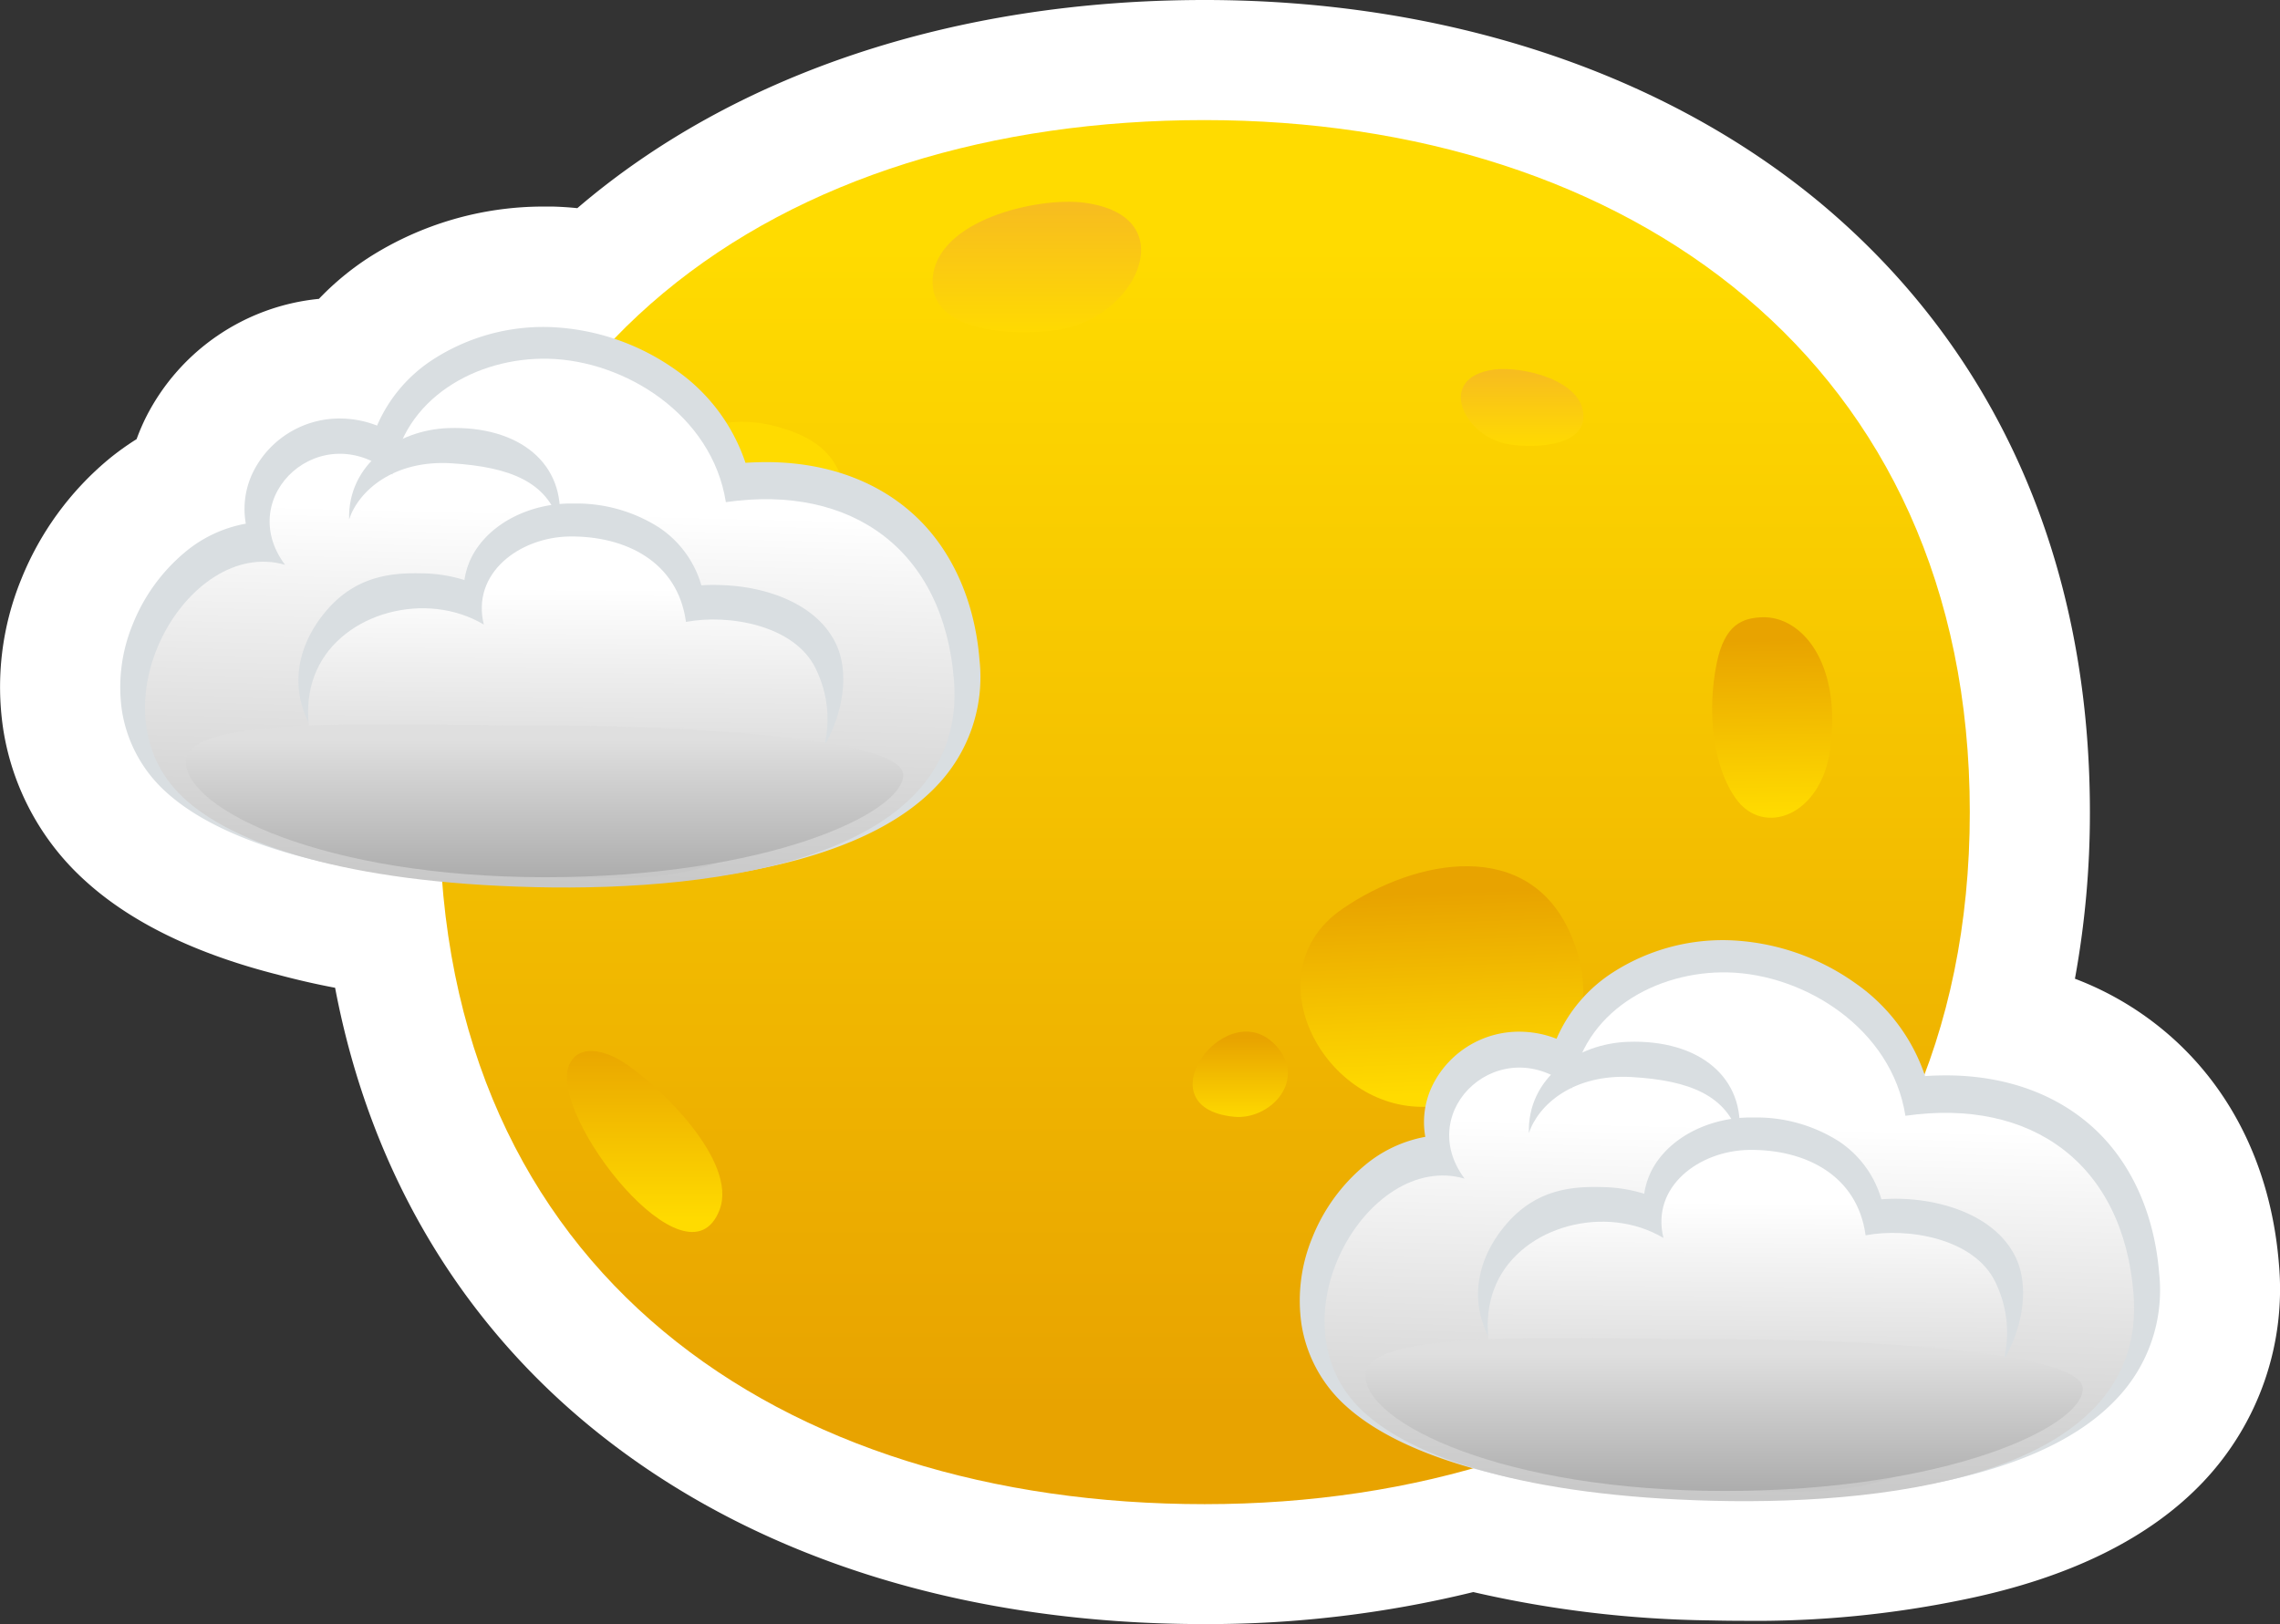 <svg xmlns="http://www.w3.org/2000/svg" xmlns:xlink="http://www.w3.org/1999/xlink" viewBox="0 0 284.74 202.88"><rect x="0" y="0" width="284.74" height="202.88" fill="#333333" stroke="none"/><defs><style>.cls-1{fill:#fff;}.cls-2{fill:url(#linear-gradient);}.cls-3{fill:url(#linear-gradient-2);}.cls-4{fill:url(#linear-gradient-3);}.cls-5{fill:url(#linear-gradient-4);}.cls-6{fill:url(#linear-gradient-5);}.cls-7{fill:url(#linear-gradient-6);}.cls-8{fill:url(#linear-gradient-7);}.cls-9{fill:url(#linear-gradient-8);}.cls-10{fill:url(#linear-gradient-9);}.cls-11{fill:#d9dee1;}.cls-12{fill:url(#linear-gradient-10);}.cls-13{fill:url(#linear-gradient-11);}.cls-14{fill:url(#linear-gradient-12);}.cls-15{fill:url(#linear-gradient-13);}.cls-16{fill:url(#linear-gradient-14);}.cls-17{fill:url(#linear-gradient-15);}</style><linearGradient id="linear-gradient" x1="150.42" y1="30.81" x2="150.42" y2="176" gradientUnits="userSpaceOnUse"><stop offset="0" stop-color="#ffdb00"/><stop offset="1" stop-color="#e8a300"/></linearGradient><linearGradient id="linear-gradient-2" x1="-9096.26" y1="56.04" x2="-9096.26" y2="46.57" gradientTransform="matrix(-1, 0, 0, 1, -8906.15, 0)" gradientUnits="userSpaceOnUse"><stop offset="0" stop-color="#ffdb00"/><stop offset="1" stop-color="#f7bd1f"/></linearGradient><linearGradient id="linear-gradient-3" x1="-9127.67" y1="101.63" x2="-9127.32" y2="79.93" gradientTransform="matrix(-1, 0, 0, 1, -8906.15, 0)" xlink:href="#linear-gradient"/><linearGradient id="linear-gradient-4" x1="13259.76" y1="42.11" x2="13259.76" y2="26.03" gradientTransform="translate(-13130.29)" xlink:href="#linear-gradient-2"/><linearGradient id="linear-gradient-5" x1="9877.1" y1="-2626.53" x2="9877.63" y2="-2659.08" gradientTransform="matrix(1.28, 0.32, -0.25, 0.97, -13230.94, -574.64)" xlink:href="#linear-gradient-2"/><linearGradient id="linear-gradient-6" x1="-9129.4" y1="141.05" x2="-9130.45" y2="127.21" gradientTransform="matrix(-1, 0, 0, 1, -8906.15, 0)" xlink:href="#linear-gradient"/><linearGradient id="linear-gradient-7" x1="-9086.75" y1="136.62" x2="-9085.75" y2="111.46" gradientTransform="matrix(-1, 0, 0, 1, -8906.15, 0)" xlink:href="#linear-gradient"/><linearGradient id="linear-gradient-8" x1="-9061.05" y1="140.18" x2="-9061.05" y2="129.67" gradientTransform="matrix(-1, 0, 0, 1, -8906.15, 0)" xlink:href="#linear-gradient"/><linearGradient id="linear-gradient-9" x1="-8986.66" y1="152.56" x2="-8986.66" y2="129.62" gradientTransform="matrix(-1, 0, 0, 1, -8906.15, 0)" xlink:href="#linear-gradient"/><linearGradient id="linear-gradient-10" x1="-116.64" y1="211.3" x2="-116.64" y2="258.64" gradientTransform="translate(190.95 -144.52) rotate(1.39)" gradientUnits="userSpaceOnUse"><stop offset="0" stop-color="#fff"/><stop offset="1" stop-color="#c7c7c7"/></linearGradient><linearGradient id="linear-gradient-11" x1="-114.62" y1="220.82" x2="-114.01" y2="254.78" xlink:href="#linear-gradient-10"/><linearGradient id="linear-gradient-12" x1="68" y1="92.47" x2="68" y2="111.22" gradientUnits="userSpaceOnUse"><stop offset="0" stop-color="#dfdfdf"/><stop offset="1" stop-color="#a8a8a8"/></linearGradient><linearGradient id="linear-gradient-13" x1="32.49" y1="284.37" x2="32.49" y2="331.71" xlink:href="#linear-gradient-10"/><linearGradient id="linear-gradient-14" x1="34.51" y1="293.89" x2="35.11" y2="327.85" xlink:href="#linear-gradient-10"/><linearGradient id="linear-gradient-15" x1="215.31" y1="169.13" x2="215.31" y2="187.87" xlink:href="#linear-gradient-12"/></defs><title>Ресурс 11weather2</title><g id="Слой_2" data-name="Слой 2"><g id="icons"><path class="cls-1" d="M271.89,130.18a38.9,38.9,0,0,0-12.76-7.93A115,115,0,0,0,261,101.44c0-31.22-11.52-57.43-33.32-75.8C208,9.11,180.6,0,150.42,0,119.28,0,91.7,9.21,72.1,26q-1.57-.16-3.12-.2h-1a40.51,40.51,0,0,0-22,6.42,34.81,34.81,0,0,0-6.15,5.11A27.17,27.17,0,0,0,18.29,52a26.2,26.2,0,0,0-1.23,2.85,33.69,33.69,0,0,0-3.49,2.51,37.88,37.88,0,0,0-10.92,15A35.54,35.54,0,0,0,.39,91a32.14,32.14,0,0,0,10.3,19.06c5.69,5.17,13.79,9.1,24.07,11.7,2.24.6,4.6,1.15,7.09,1.62,4.46,23.5,16.34,43.1,34.64,57,19.34,14.71,44.91,22.48,73.92,22.48a139.36,139.36,0,0,0,33.58-4,139.13,139.13,0,0,0,29.63,3.54q2.07.05,4.21.05a127.83,127.83,0,0,0,27.63-2.7c13.08-2.7,23.08-7.65,29.74-14.71a35,35,0,0,0,9.4-27.23C283.69,146.68,279.29,137.1,271.89,130.18Z"/><path class="cls-2" d="M246,101.44c0,56.3-42.78,86.44-95.56,86.44s-95.56-28.76-95.56-86.44S97.64,15,150.42,15,246,45.14,246,101.44Z"/><path class="cls-3" d="M188.59,55.52c-5.74-.79-9.41-8.38-2-9.36,3.39-.45,11,1.27,11.15,5.69C197.94,55.7,191.86,56,188.59,55.52Z"/><path class="cls-4" d="M216.82,99.8c-2.86-3.94-3.69-10.77-2.42-17,1-4.83,3.23-5.63,5.74-5.7,4.81-.12,9.79,5.54,8.46,16.26C227.54,101.92,220.26,104.55,216.82,99.8Z"/><path class="cls-5" d="M132.07,41.21c9.74-1.33,16-14.22,3.33-15.89-5.76-.76-18.61,2.16-18.93,9.65C116.18,41.53,126.51,42,132.07,41.21Z"/><path class="cls-6" d="M94.92,87.92C101.86,83.58,106,74,105.84,64.33c-.12-7.51-4.14-9.76-8.94-11.08C87.68,50.73,76,56.54,74.64,72.77,73.53,85.77,86.55,93.14,94.92,87.92Z"/><path class="cls-7" d="M223.3,140.82c-9.41,3.05-1.4-20.16,4.51-12.45C230.14,131.41,226.6,139.75,223.3,140.82Z"/><path class="cls-8" d="M177.55,138.25c-12.58-.06-21.15-17-9.92-24.71,9.13-6.3,23.42-9.07,28.62,3.38C202,130.8,189.85,138.32,177.55,138.25Z"/><path class="cls-9" d="M154.11,139.49c-11.85-1.17-.42-16.13,5.61-8.45C163,135.24,158.47,139.92,154.11,139.49Z"/><path class="cls-10" d="M77.65,132.55c4.56,2.86,14.52,12.48,12.22,18.55-4,10.52-21.35-11.71-18.82-18C72.21,130.23,75.66,131.31,77.65,132.55Z"/><path class="cls-11" d="M66.69,110.62c-21.91-.53-38.22-4.67-45.92-11.66a17.29,17.29,0,0,1-5.55-10.25A20.56,20.56,0,0,1,16.57,78a22.65,22.65,0,0,1,6.5-9,16.33,16.33,0,0,1,7.63-3.59,10.46,10.46,0,0,1,1-6.63,12.05,12.05,0,0,1,11.07-6.5,12.74,12.74,0,0,1,4.32.88,18.6,18.6,0,0,1,7.07-8.31,25.39,25.39,0,0,1,14.44-4,29,29,0,0,1,15.8,5.36A23,23,0,0,1,93.1,57.81c1.15-.08,2.3-.1,3.4-.08,7.13.17,13.3,2.5,17.83,6.74s7.41,10.55,8,18A19.63,19.63,0,0,1,117,98.14c-11,11.65-36.23,12.82-50.3,12.48Z"/><path class="cls-12" d="M68.49,44.81c9.57.23,20.44,7,22.16,17.91,15.77-2.27,27.22,6,28.49,22.29,1.72,22-28.95,26.37-52.45,25.8S29,105.43,22.83,99.57C11.12,88.5,23.41,67,35.6,70.55,29.15,61.95,40.22,51.82,49,59.27,50.26,49.78,59.54,44.59,68.49,44.81Z"/><path class="cls-11" d="M70.89,103.91c-5.29-.13-22.35-1.5-30.29-10.62C35.75,87.72,36.46,81.11,41,76c3.93-4.4,8.66-4.45,11.92-4.38a18.53,18.53,0,0,1,5.08.83A9.37,9.37,0,0,1,59.91,68c2.38-3.1,6.68-5.06,11.23-5.11H72a19.15,19.15,0,0,1,10.31,3,13,13,0,0,1,5.28,7.22A23.13,23.13,0,0,1,90,73.08c5.24.13,11.76,2.08,14.32,7.17s.18,14-7.29,19.57C90.88,104.39,70.89,103.91,70.89,103.91Z"/><path class="cls-13" d="M100.91,98.38c-4.92,9.06-15,11.38-24.24,11.32-9.82-.06-21.44-.6-30.13-5.82-5.48-3.29-10.26-12.86-7-20.14s13.72-10,20.88-5.73c-1.58-6.45,4.49-10.9,10.68-11,7-.09,13.54,3.13,14.57,10.67,5.28-1,13.56.37,16.2,5.83C104.36,88.66,103.48,93.65,100.91,98.38Z"/><path class="cls-14" d="M68.32,90.62c-20.45,0-45.11-1.44-45.11,4.53s17.29,14.42,44.9,14.42,44.69-8,44.69-12.77S84.13,90.62,68.32,90.62Z"/><path class="cls-11" d="M56,53.47c8.89-.3,14.69,4.48,13.85,11.87-1.51-5.14-6.13-7-13.41-7.47s-11.67,3.46-12.84,7C43.41,58,49.6,53.69,56,53.47Z"/><path class="cls-11" d="M214,187.28c-21.91-.53-38.22-4.67-45.92-11.67a17.29,17.29,0,0,1-5.55-10.25,20.56,20.56,0,0,1,1.35-10.75,22.65,22.65,0,0,1,6.5-9A16.33,16.33,0,0,1,178,142a10.46,10.46,0,0,1,1-6.63,12.05,12.05,0,0,1,11.07-6.5,12.72,12.72,0,0,1,4.32.88,18.6,18.6,0,0,1,7.07-8.31,25.39,25.39,0,0,1,14.44-4,29,29,0,0,1,15.8,5.36,23,23,0,0,1,8.72,11.61c1.16-.08,2.3-.1,3.4-.08,7.13.17,13.3,2.5,17.83,6.74s7.41,10.55,8,18a19.63,19.63,0,0,1-5.36,15.7c-11,11.65-36.24,12.82-50.3,12.48Z"/><path class="cls-15" d="M215.8,121.46c9.57.23,20.44,7,22.16,17.91,15.77-2.27,27.22,6,28.49,22.29,1.72,22-28.95,26.37-52.45,25.8s-37.64-5.37-43.86-11.24c-11.71-11.06.58-32.56,12.77-29-6.45-8.6,4.62-18.73,13.39-11.28C197.57,126.43,206.85,121.25,215.8,121.46Z"/><path class="cls-11" d="M218.21,180.56c-5.29-.13-22.35-1.5-30.29-10.62-4.85-5.57-4.14-12.18.42-17.29,3.93-4.4,8.66-4.45,11.92-4.37a18.43,18.43,0,0,1,5.08.83,9.38,9.38,0,0,1,1.89-4.42c2.38-3.1,6.68-5.06,11.23-5.11h.91a19.14,19.14,0,0,1,10.31,3,13,13,0,0,1,5.28,7.22,22.87,22.87,0,0,1,2.38-.06c5.24.13,11.76,2.08,14.32,7.17s.18,14-7.29,19.57C238.19,181,218.21,180.56,218.21,180.56Z"/><path class="cls-16" d="M248.22,175c-4.92,9.06-15,11.38-24.24,11.32-9.82-.06-21.44-.6-30.12-5.82-5.47-3.29-10.26-12.86-7-20.14s13.72-10,20.88-5.73c-1.58-6.44,4.49-10.9,10.68-11,7-.09,13.54,3.13,14.57,10.67,5.28-1,13.56.37,16.2,5.83C251.67,165.31,250.79,170.31,248.22,175Z"/><path class="cls-17" d="M215.63,167.28c-20.45,0-45.11-1.44-45.11,4.53s17.29,14.42,44.9,14.42,44.69-8,44.69-12.77S231.44,167.28,215.63,167.28Z"/><path class="cls-11" d="M203.34,130.13c8.89-.3,14.69,4.48,13.85,11.87-1.51-5.14-6.13-7.05-13.41-7.47s-11.67,3.46-12.84,7C190.72,134.67,196.91,130.34,203.34,130.13Z"/></g></g></svg>